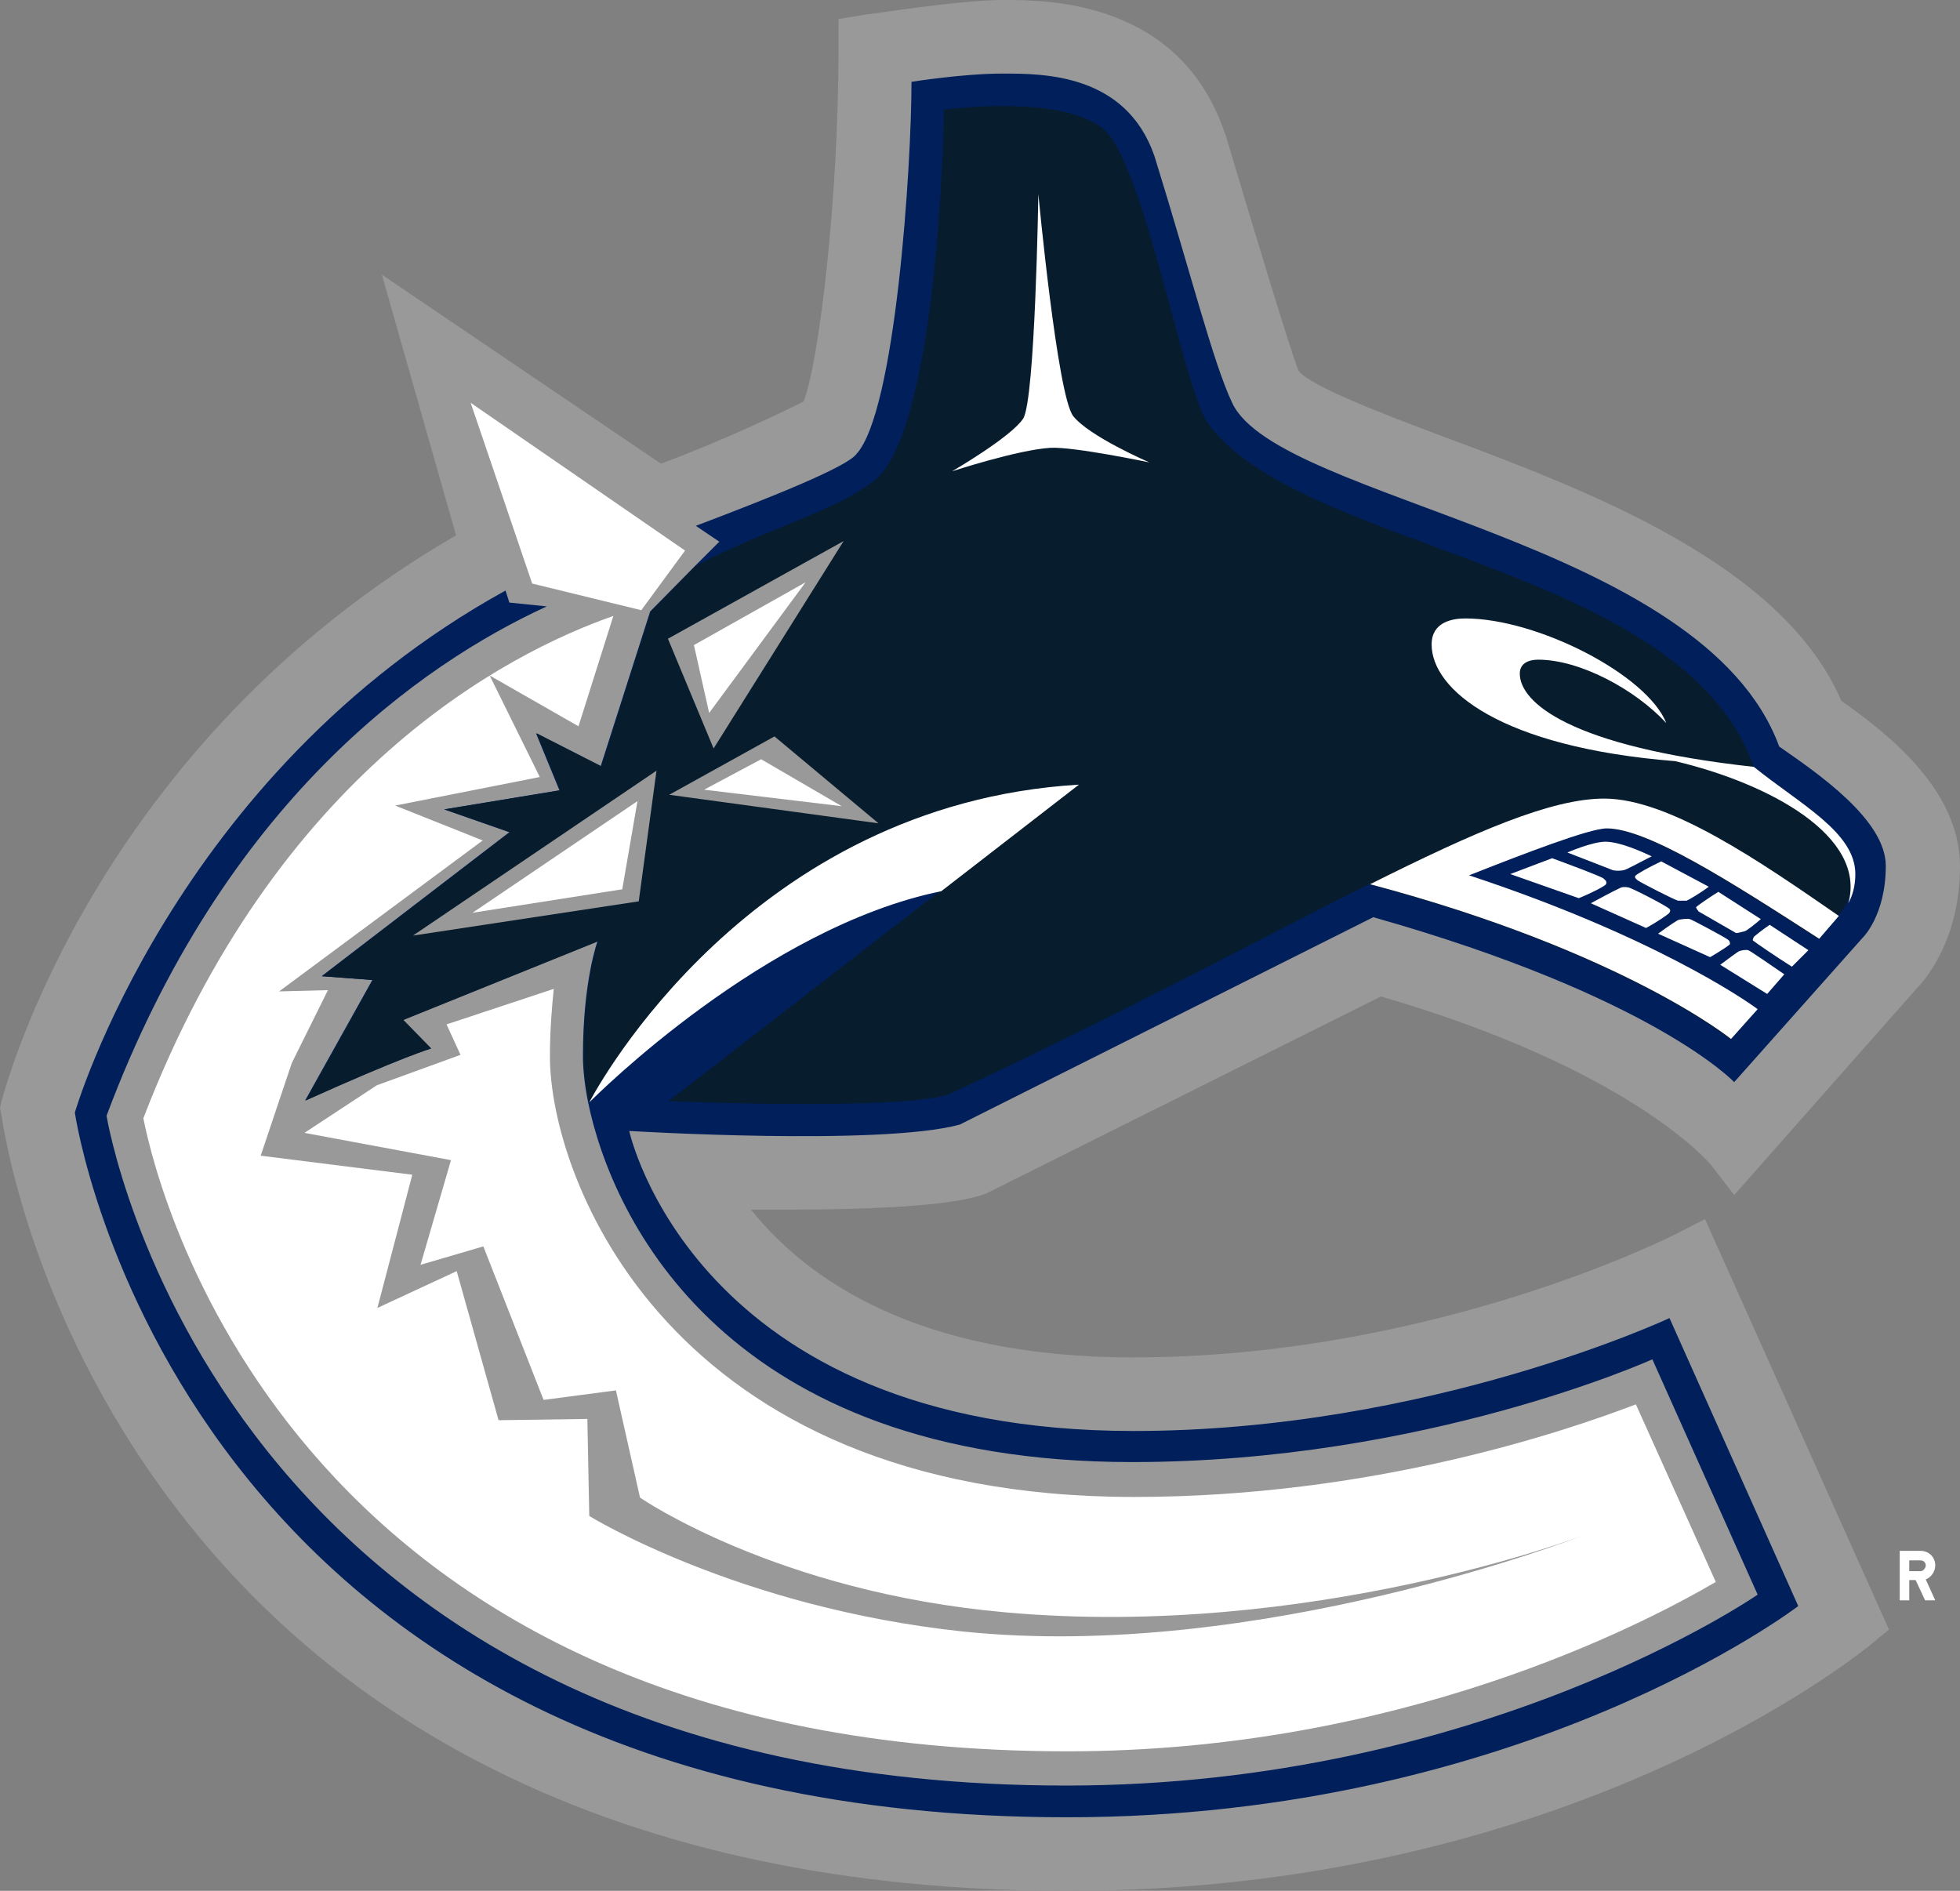 <?xml version="1.0" encoding="utf-8"?>
<!-- Generator: Adobe Illustrator 21.1.0, SVG Export Plug-In . SVG Version: 6.00 Build 0)  -->
<!DOCTYPE svg PUBLIC "-//W3C//DTD SVG 1.1//EN" "http://www.w3.org/Graphics/SVG/1.1/DTD/svg11.dtd">
<svg version="1.1" id="Layer_1" xmlns="http://www.w3.org/2000/svg" xmlns:xlink="http://www.w3.org/1999/xlink" x="0px" y="0px"
	 width="309px" height="298.1px" viewBox="0 0 309 298.1" style="enable-background:new 0 0 309 298.1;" xml:space="preserve">
<rect x="0" y="0" width="309" height="298.1" fill="#808080" stroke="none"/>
<style type="text/css">
	.st0{fill:#99999A;}
	.st1{fill:#001F5B;}
	.st2{fill:#071C2C;}
	.st3{fill:#FFFFFF;}
</style>
<title>Vancouver Canucks light logo</title>
<g>
	<path class="st0" d="M168.3,298.1c-34.6,0-64.9-6.4-90.2-19c-20.4-10.1-37.5-24.3-50.9-42.1c-22.8-30.2-26.8-60.2-27-61.4L0,174.7
		l0.2-0.9c0.6-2.3,14.8-56.4,71.7-89.4L60.2,43.3l44,29.8c10.2-3.8,19.1-8.1,22.5-9.8c2.4-6.3,5.5-31.5,5.5-56V3l4.2-0.7
		C137,2.3,151.2,0,158.2,0c6.9,0,27.8,0,34.9,21l0.1,0.2c3.8,12.8,10.2,34,11.5,37.2c1.6,2.4,13.7,7,22.5,10.3
		c22.7,8.5,53.7,20,63.1,41.8c7.2,5.1,18.7,13.9,18.7,26.1c0,11.4-5.4,17.8-6.8,19.2l-28.8,32.6l-3.7-4.8c-0.1-0.1-12.4-15-52-26.5
		L155.8,188c-1.6,0.8-7.8,2.7-31.1,2.7c0,0,0,0,0,0c-2,0-4.1,0-6.3,0c8.7,10.9,26.1,23.3,60.2,23.3c47.4,0,85.1-19.2,85.5-19.4
		l4.7-2.4l29,64.7l-2.9,2.4C293.1,260.7,247.5,298.1,168.3,298.1z"/>
	<path class="st0" d="M153.6,183.5l63.6-31.7c43.6,12.3,56.4,28.8,56.4,28.8l24.9-28.2c1.4-1.4,5.5-6.6,5.5-15.8
		c0-10-10.4-17.7-17.8-22.9c-12.3-32.6-81-42-86.1-53.3c-1.6-3.9-11.7-37.8-11.7-37.8C182.4,5,164.8,5,158.2,5c-6.7,0-21,2.3-21,2.3
		c0,24.4-3.3,54.2-6.8,59.7c0,0-12.4,6.5-26.9,11.7L68.8,55.2l9.1,31.6C19.3,118.9,5.1,175,5.1,175s15,118.1,163.2,118.1
		c78.3,0,123.5-37.8,123.5-37.8l-25.3-56.4c0,0-38.5,20-87.8,20c-45.4,0-63.1-21.2-69.6-33.5C147.6,186.5,153.6,183.5,153.6,183.5
		L153.6,183.5z"/>
	<path class="st1" d="M151.3,177.3l65.2-32.7c44.2,12.5,56.9,26,56.9,26l20.2-22.7c0,0,3.7-3.5,3.7-11.4c0-7.3-10.9-14.7-16.8-18.8
		c-12-32.7-78.8-38.7-86.2-54.1c-3-6.2-6.7-21-12.3-39c-4.5-13-17.5-13-23.9-13c-6.3,0-14.4,1.3-14.4,1.3c0,13.3-2.5,52-8.7,58.7
		c-1.5,2-12.9,6.6-25.3,11.3l3.7,2.5l-3.8,3.8l-7.1,7.2l-7.8,24.4l-10.2-5.2l3.7,9l-18.2,3l10.3,3.6l-29.6,22.7l8,0.6l-10.6,19
		c15.3-6.9,19.8-8.2,19.8-8.2l-4.4-4.5l30.7-12.4c0,0-2.3,6.2-2.3,18.1c0,1.7,0.2,4.2,0.8,7.2c3.8,18.6,21.9,56.8,85.8,56.8
		c46.2,0,82-16.2,82-16.2l16.6,37.1c0,0-43.4,30.1-109,30.1c-134.3,0-151.3-105.6-151.3-105.6c18.5-49.5,49.6-71.2,69.4-80.3
		L80.3,95l-0.6-1.9c-52.4,28.9-67.9,82.3-67.9,82.3s15.9,111.1,156.4,111.1c71.9,0,115.3-33.3,115.3-33.3l-20.3-45.4
		c0,0-38,17.8-84.5,17.8c-69.3,0-79.5-47.3-79.5-47.3S138.7,180.7,151.3,177.3L151.3,177.3z M291.4,142.4c0.4-1.3,0.5-2.6,0.3-3.9
		C291.9,139.8,291.8,141.1,291.4,142.4c0.6-1.1,1.1-2.6,1.1-4.6C292.5,139.8,292,141.3,291.4,142.4L291.4,142.4z"/>
	<path class="st2" d="M276.5,120.9c-11.2-32-72.4-34.2-86.2-54.4c-3.8-5.6-10.1-41.4-16.5-46.3c-7-5.4-25-2.9-25-2.9
		c0,5-1.2,48.9-10.4,58c-6.1,5.2-16.4,7.5-28.7,13.9l-7.1,7.2l-7.8,24.4l-10.2-5.2l3.7,9l-18.2,3l10.3,3.6l-29.6,22.7l8,0.6
		l-10.6,19c15.3-6.9,19.8-8.2,19.8-8.2l-4.4-4.5l30.7-12.4c0,0-2.3,6.2-2.3,18.1c0,1.7,0.2,4.2,0.8,7.2c1.3-1.3,27.7-27.6,55.5-33.3
		l-42.9,33.2c0,0,35.3,1.5,44-1c27.3-12.7,49.2-24.6,66.4-33.2c39.9,10.6,56.9,24.4,56.9,24.4l4.2-4.7c-2-1.5-16.7-11.6-45.5-21.1
		c8.6-3.4,19-7.4,21.7-7.4c6.4,0,19.4,8.3,33.5,17.4l3.1-3.6c0,0,0.7-0.7,1.4-2c0.6-1.1,1.1-2.6,1.1-4.6
		C292.5,131.2,283.8,126.8,276.5,120.9L276.5,120.9z"/>
	<path class="st0" d="M122.1,116.1l-16.6,9.2l33,4.5L122.1,116.1L122.1,116.1z M100.7,142.1l2.8-20.6l-38.4,26L100.7,142.1z
		 M133,85.3l-27.7,15.4l7.2,17.3C112.5,118,133,85.3,133,85.3z"/>
	<path class="st3" d="M305.1,246.8c0-1.3-1-2.3-2.3-2.3h-3.3v7.8h1.5v-3.2h1l1.5,3.2h1.6l-1.5-3.3
		C304.4,248.7,305.1,247.8,305.1,246.8L305.1,246.8z M302.8,247.7H301V246h1.8c0.5,0,0.8,0.4,0.8,0.8
		C303.6,247.2,303.2,247.7,302.8,247.7L302.8,247.7z M74.5,143.9l23.6-3.7l2.4-13.9L74.5,143.9L74.5,143.9z M132.7,127.1l-12.7-7.4
		l-9,4.8L132.7,127.1z M111.8,112.4L127,91.8l-17.6,9.9L111.8,112.4L111.8,112.4z"/>
	<path class="st3" d="M178.8,236c-73.6,0-92.1-50.5-92.1-69.4c0-4.3,0.3-7.7,0.6-10.7l-16.9,5.6l2.2,4.8l-13.2,4.8L48,178.6
		l23.1,4.3l-4.8,16.5l9.9-2.9l9.5,24.2l11.4-1.5l3.8,16.9c0,0,21.5,14.9,57.7,18.1c48,4.3,90.9-12.1,90.9-12.1s-51.2,20-97.8,15.1
		c-35.5-3.8-58.8-18.2-58.8-18.2l-0.3-15.3l-14,0.2L72,200.4l-12.5,5.8l5.5-21l-23.9-3l4.9-14.6l5.7-11.5l-7.7,0.2l32.1-23.8
		L62.3,127l22.8-4.5l-7.9-16l14,8l5.5-17.4c-16.8,5.9-53.1,24.5-74.1,79.2c2.5,12.7,24.5,99.8,145.7,99.8
		c52.2,0,90.4-19.8,102.2-26.7l-12.6-28C246.4,225.8,216.1,236,178.8,236L178.8,236z M74.2,63.5L83.9,92l17.2,4.2l6.9-9.4L74.2,63.5
		z M169.2,65.6c-2.5-3.1-5.5-35-5.5-35s-0.5,32.5-2.4,35.4s-11.2,8.3-11.2,8.3s10.4-3.4,15.5-3.7c3.7-0.2,15.6,2.3,15.6,2.3
		S171.7,68.8,169.2,65.6L169.2,65.6z"/>
	<path class="st3" d="M170.1,123.7c-51.8,3.1-75.9,47.6-77.2,50.1c1.3-1.3,27.7-27.6,55.5-33.3L170.1,123.7z M276.5,120.9
		c-29.1-3.2-36.9-10.2-36.9-14.7c0-1.7,1.5-2.2,2.9-2.2c6.6,0,15.3,4.7,20.2,10c-3-7.6-20.3-16.5-31.7-16.5c-2.1,0-5.3,0.6-5.3,4.1
		c0,7.1,10.8,16.2,38.4,18.4c14.8,3.5,30.2,11.8,27.3,22.4c0.6-1.1,1.1-2.6,1.1-4.6C292.5,131.2,283.8,126.8,276.5,120.9
		L276.5,120.9z M238.1,137.8l10.8,3.8c2-0.8,4.1-1.9,4.3-2.2c0.1-0.3,0.1-0.5-0.4-0.9c-0.3-0.3-5.1-2.1-8.1-3.2L238.1,137.8
		L238.1,137.8z M247.1,134.4c2.9,1.1,6.9,2.7,7.2,2.8c0.5,0.1,1.2,0.1,1.6,0c0.4,0,2.7-1.3,4.5-2.2c-1.7-0.8-5.1-2.3-7.3-2.3
		C251,132.7,247.1,134.4,247.1,134.4L247.1,134.4z M257.8,138.1c-0.1,0.2,0,0.4,0.4,0.7c0.4,0.3,6,3.2,6.4,3.2c0.5,0,0.8,0,1.3,0
		c0.3-0.1,2.3-1.3,3.5-2.2l-7.5-4C260,136.7,258,137.8,257.8,138.1L257.8,138.1z M263.1,144c0.2-0.2,0.3-0.5,0.1-0.7
		c-0.3-0.4-5.9-3.3-6.5-3.4c-0.6-0.1-1-0.1-1.5,0.2c-0.5,0.2-3.3,1.7-4.4,2.3l8.7,3.9C261.2,145.4,262.9,144.2,263.1,144L263.1,144z
		 M273.7,147.1c0.2,0,0.7-0.1,1.4-0.3c0.3-0.1,1.6-1.1,2.5-1.9l-6.7-4.3c-1.6,1-3.3,2.2-3.5,2.4c0,0.1,0,0.2,0.4,0.7L273.7,147.1
		L273.7,147.1z M276.5,147.7c-0.2,0.4-0.2,0.6-0.1,0.6c0.2,0.2,3.7,2.6,6.1,4.1l2.6-2.6l-6.1-4C277.8,146.6,276.6,147.6,276.5,147.7
		z M272.7,148.9c0.1-0.2,0-0.5-0.2-0.7c-0.3-0.3-5.7-3.2-6.1-3.3s-1.2,0-1.7,0.1c-0.2,0-1.8,1.1-3.3,2.2l8.2,3.7
		C271,150.1,272.5,149.1,272.7,148.9L272.7,148.9z M274.1,150c-0.2,0.1-1.7,1.2-2.9,2.1l7.4,4.6l2.7-3.1c-2.2-1.5-5.5-3.8-5.7-3.8
		C275.3,149.7,274.5,149.8,274.1,150L274.1,150z"/>
	<path class="st3" d="M216,139.4c39.9,10.6,56.9,24.4,56.9,24.4l4.2-4.7c-2-1.5-16.7-11.6-45.5-21.1c8.6-3.4,19-7.4,21.7-7.4
		c6.4,0,19.4,8.3,33.5,17.4l3.1-3.6c-12.3-8.5-26.7-18.5-37-18.5C244.5,125.9,232.4,131.2,216,139.4L216,139.4z"/>
</g>
</svg>
